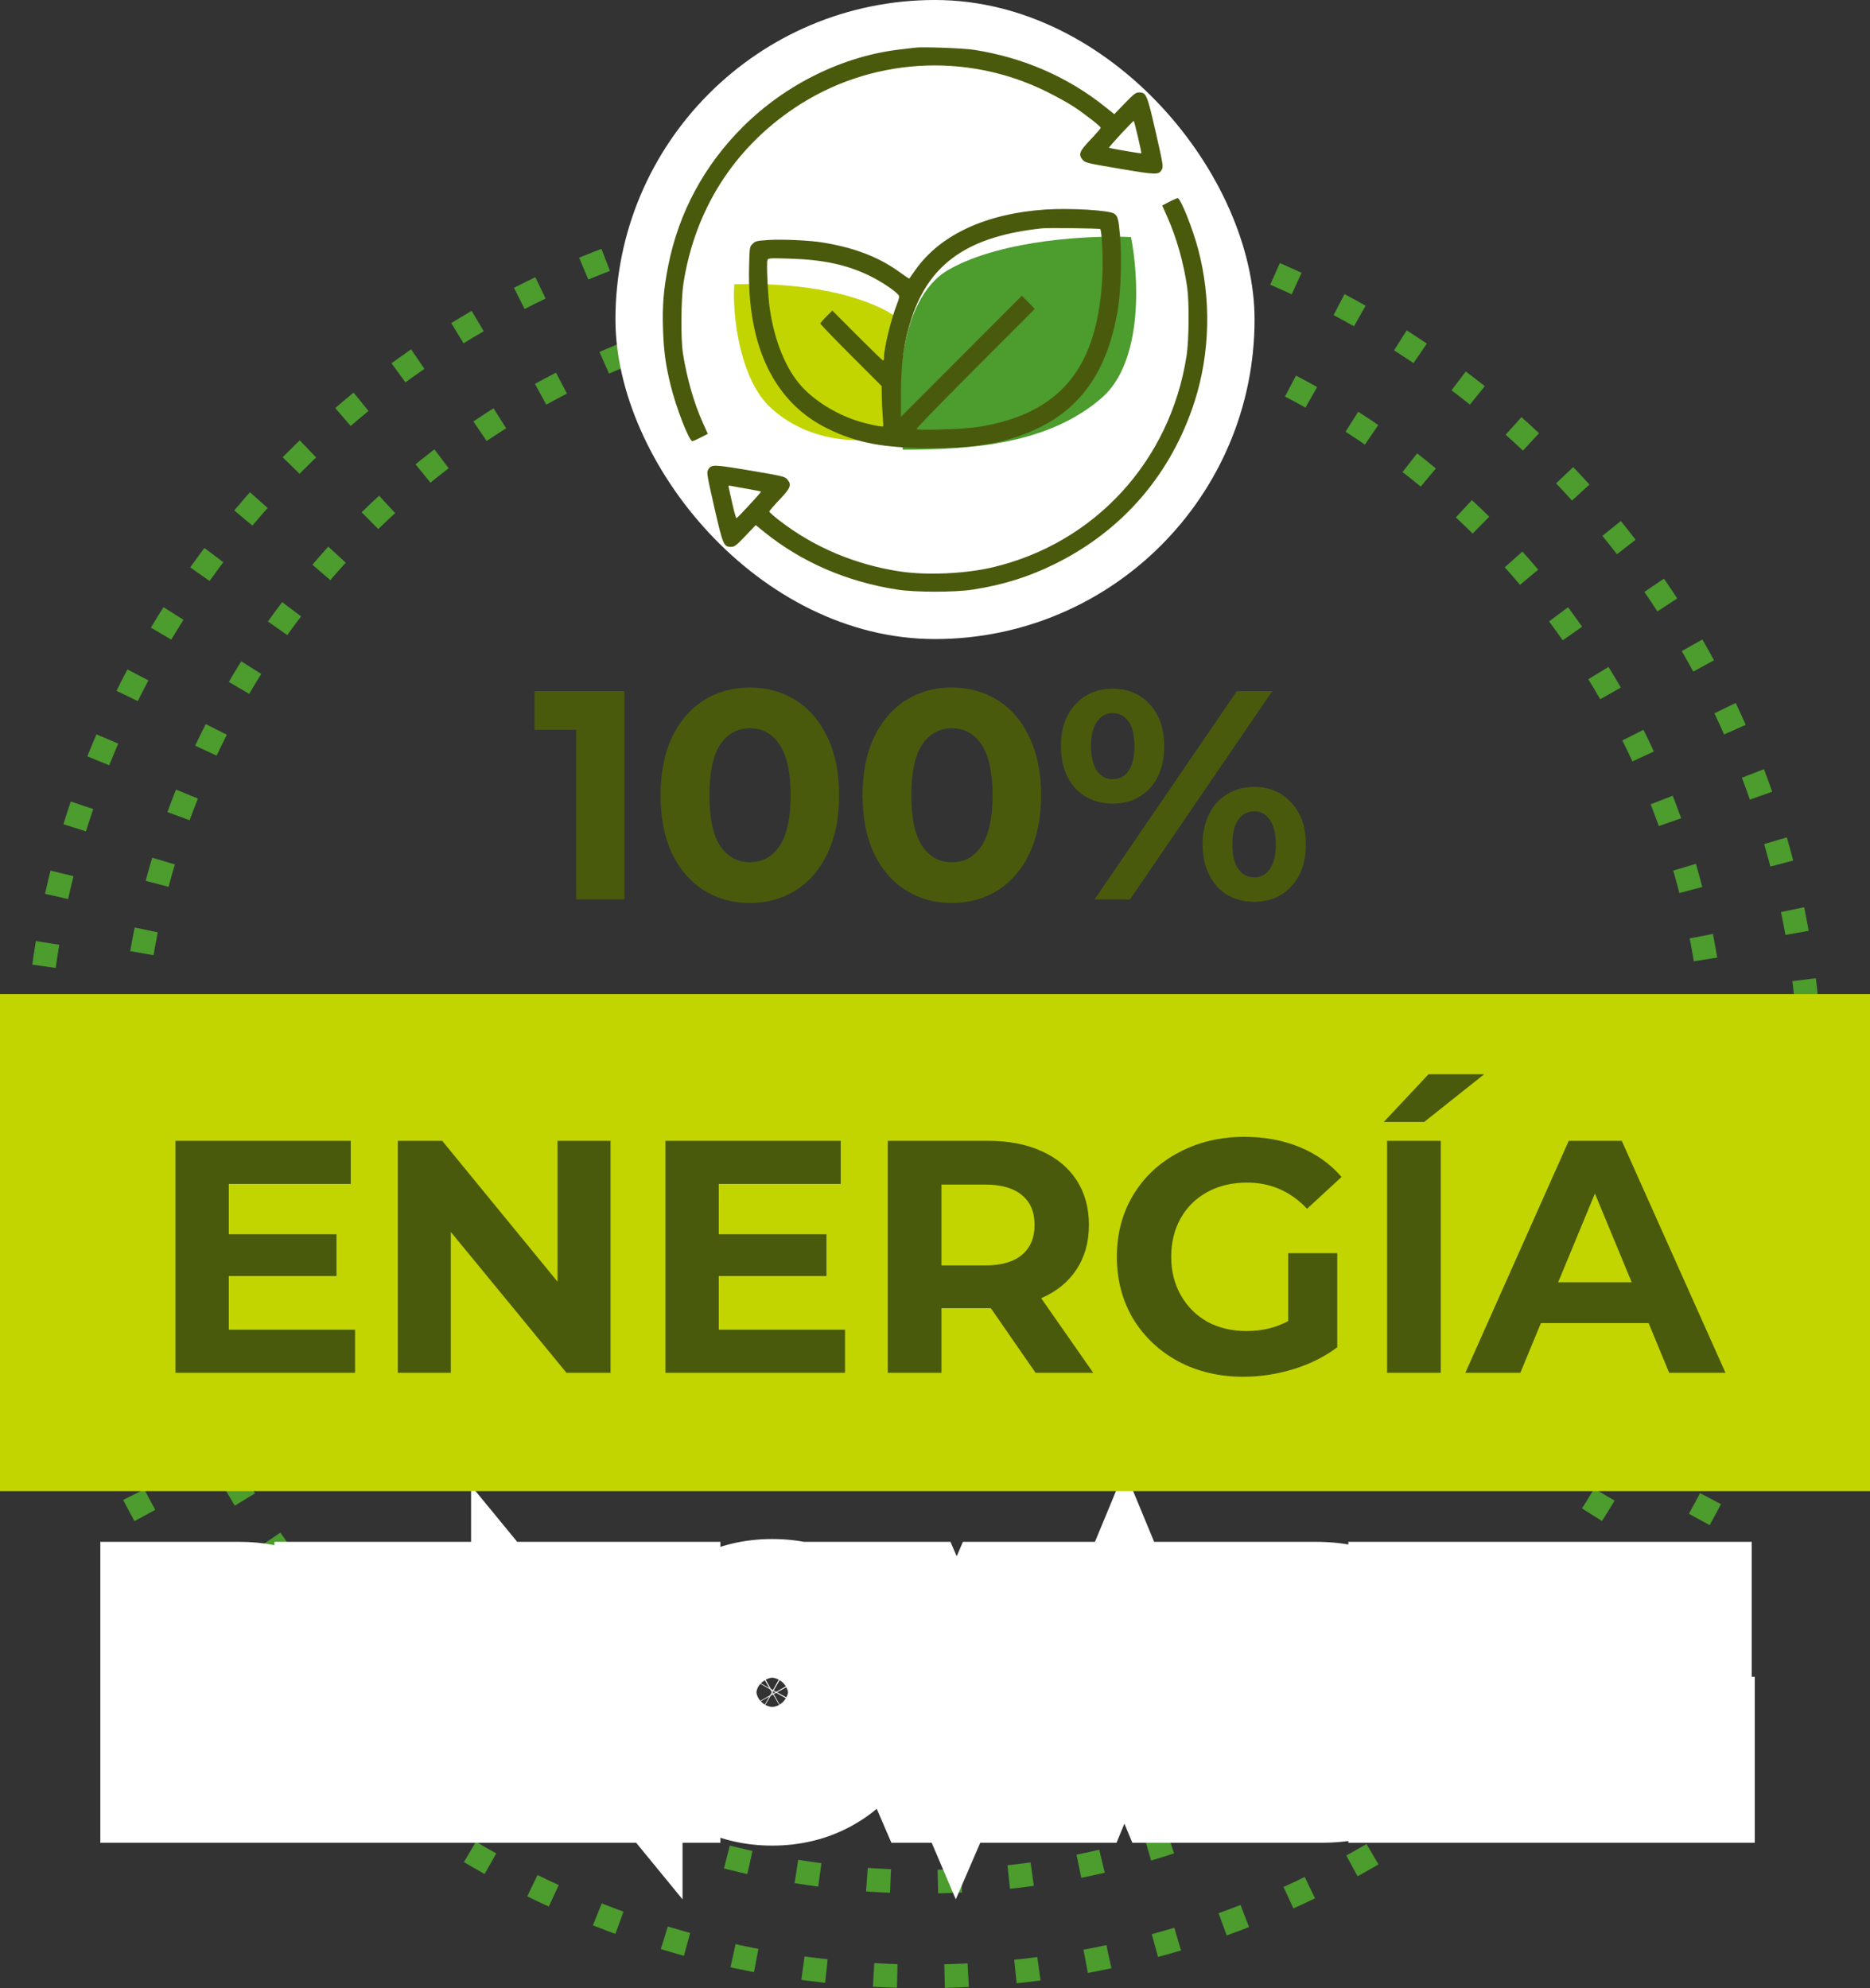 <svg width="79" height="84" viewBox="0 0 79 84" fill="none" xmlns="http://www.w3.org/2000/svg">
<rect x="0" y="0" width="79" height="84" fill="#333333" stroke="none"/>
<circle cx="39" cy="46" r="33.5" stroke="#4C9C2E" stroke-dasharray="1 2"/>
<circle cx="39" cy="46" r="37.5" stroke="#4C9C2E" stroke-dasharray="1 2"/>
<path d="M26.378 29.2V38H24.342V30.834H22.582V29.2H26.378ZM31.679 38.151C30.949 38.151 30.3 37.971 29.73 37.61C29.16 37.25 28.712 36.73 28.385 36.051C28.066 35.364 27.907 34.547 27.907 33.6C27.907 32.653 28.066 31.84 28.385 31.161C28.712 30.474 29.16 29.95 29.73 29.59C30.3 29.229 30.949 29.049 31.679 29.049C32.408 29.049 33.057 29.229 33.627 29.59C34.197 29.95 34.641 30.474 34.96 31.161C35.287 31.84 35.45 32.653 35.45 33.6C35.45 34.547 35.287 35.364 34.96 36.051C34.641 36.73 34.197 37.25 33.627 37.61C33.057 37.971 32.408 38.151 31.679 38.151ZM31.679 36.429C32.215 36.429 32.634 36.198 32.936 35.737C33.246 35.276 33.401 34.564 33.401 33.6C33.401 32.636 33.246 31.924 32.936 31.463C32.634 31.002 32.215 30.771 31.679 30.771C31.151 30.771 30.732 31.002 30.421 31.463C30.12 31.924 29.969 32.636 29.969 33.6C29.969 34.564 30.12 35.276 30.421 35.737C30.732 36.198 31.151 36.429 31.679 36.429ZM40.211 38.151C39.482 38.151 38.832 37.971 38.262 37.61C37.693 37.25 37.244 36.73 36.917 36.051C36.599 35.364 36.44 34.547 36.44 33.6C36.44 32.653 36.599 31.84 36.917 31.161C37.244 30.474 37.693 29.95 38.262 29.59C38.832 29.229 39.482 29.049 40.211 29.049C40.94 29.049 41.59 29.229 42.16 29.59C42.729 29.95 43.174 30.474 43.492 31.161C43.819 31.84 43.982 32.653 43.982 33.6C43.982 34.547 43.819 35.364 43.492 36.051C43.174 36.73 42.729 37.25 42.16 37.61C41.59 37.971 40.94 38.151 40.211 38.151ZM40.211 36.429C40.747 36.429 41.166 36.198 41.468 35.737C41.778 35.276 41.933 34.564 41.933 33.6C41.933 32.636 41.778 31.924 41.468 31.463C41.166 31.002 40.747 30.771 40.211 30.771C39.683 30.771 39.264 31.002 38.954 31.463C38.652 31.924 38.501 32.636 38.501 33.6C38.501 34.564 38.652 35.276 38.954 35.737C39.264 36.198 39.683 36.429 40.211 36.429ZM47.008 33.952C46.363 33.952 45.835 33.734 45.424 33.298C45.022 32.854 44.821 32.263 44.821 31.526C44.821 30.788 45.022 30.201 45.424 29.766C45.835 29.322 46.363 29.099 47.008 29.099C47.654 29.099 48.178 29.322 48.58 29.766C48.982 30.201 49.183 30.788 49.183 31.526C49.183 32.263 48.982 32.854 48.58 33.298C48.178 33.734 47.654 33.952 47.008 33.952ZM52.251 29.2H53.747L47.738 38H46.242L52.251 29.2ZM47.008 32.921C47.293 32.921 47.516 32.804 47.675 32.569C47.842 32.334 47.926 31.987 47.926 31.526C47.926 31.065 47.842 30.717 47.675 30.482C47.516 30.248 47.293 30.13 47.008 30.13C46.732 30.13 46.51 30.252 46.342 30.495C46.175 30.73 46.091 31.073 46.091 31.526C46.091 31.978 46.175 32.326 46.342 32.569C46.51 32.804 46.732 32.921 47.008 32.921ZM52.98 38.101C52.561 38.101 52.184 38.004 51.848 37.811C51.522 37.61 51.266 37.325 51.082 36.957C50.897 36.588 50.805 36.16 50.805 35.674C50.805 35.188 50.897 34.761 51.082 34.392C51.266 34.023 51.522 33.742 51.848 33.55C52.184 33.349 52.561 33.248 52.98 33.248C53.625 33.248 54.149 33.47 54.551 33.914C54.962 34.35 55.167 34.937 55.167 35.674C55.167 36.412 54.962 37.003 54.551 37.447C54.149 37.883 53.625 38.101 52.98 38.101ZM52.98 37.07C53.265 37.07 53.487 36.952 53.646 36.718C53.814 36.475 53.898 36.127 53.898 35.674C53.898 35.222 53.814 34.878 53.646 34.643C53.487 34.4 53.265 34.279 52.98 34.279C52.703 34.279 52.481 34.396 52.314 34.631C52.146 34.865 52.062 35.213 52.062 35.674C52.062 36.135 52.146 36.483 52.314 36.718C52.481 36.952 52.703 37.07 52.98 37.07Z" fill="#4A5A0D"/>
<path d="M11.556 75L10.206 73.05H10.126H8.716V75H7.096V68H10.126C10.746 68 11.282 68.103 11.736 68.31C12.196 68.517 12.549 68.81 12.796 69.19C13.042 69.57 13.166 70.02 13.166 70.54C13.166 71.06 13.039 71.51 12.786 71.89C12.539 72.263 12.186 72.55 11.726 72.75L13.296 75H11.556ZM11.526 70.54C11.526 70.147 11.399 69.847 11.146 69.64C10.892 69.427 10.522 69.32 10.036 69.32H8.716V71.76H10.036C10.522 71.76 10.892 71.653 11.146 71.44C11.399 71.227 11.526 70.927 11.526 70.54ZM19.869 73.7V75H14.449V68H19.739V69.3H16.059V70.82H19.309V72.08H16.059V73.7H19.869ZM27.578 68V75H26.248L22.758 70.75V75H21.158V68H22.498L25.978 72.25V68H27.578ZM32.624 75.12C31.898 75.12 31.241 74.963 30.654 74.65C30.074 74.337 29.618 73.907 29.284 73.36C28.958 72.807 28.794 72.187 28.794 71.5C28.794 70.813 28.958 70.197 29.284 69.65C29.618 69.097 30.074 68.663 30.654 68.35C31.241 68.037 31.898 67.88 32.624 67.88C33.351 67.88 34.004 68.037 34.584 68.35C35.164 68.663 35.621 69.097 35.954 69.65C36.288 70.197 36.454 70.813 36.454 71.5C36.454 72.187 36.288 72.807 35.954 73.36C35.621 73.907 35.164 74.337 34.584 74.65C34.004 74.963 33.351 75.12 32.624 75.12ZM32.624 73.74C33.038 73.74 33.411 73.647 33.744 73.46C34.078 73.267 34.338 73 34.524 72.66C34.718 72.32 34.814 71.933 34.814 71.5C34.814 71.067 34.718 70.68 34.524 70.34C34.338 70 34.078 69.737 33.744 69.55C33.411 69.357 33.038 69.26 32.624 69.26C32.211 69.26 31.838 69.357 31.504 69.55C31.171 69.737 30.908 70 30.714 70.34C30.528 70.68 30.434 71.067 30.434 71.5C30.434 71.933 30.528 72.32 30.714 72.66C30.908 73 31.171 73.267 31.504 73.46C31.838 73.647 32.211 73.74 32.624 73.74ZM44.167 68L41.137 75H39.537L36.517 68H38.267L40.397 73L42.557 68H44.167ZM49.127 73.5H45.877L45.258 75H43.597L46.718 68H48.318L51.447 75H49.748L49.127 73.5ZM48.617 72.27L47.508 69.59L46.398 72.27H48.617ZM57.314 71.36C57.714 71.487 58.027 71.7 58.254 72C58.48 72.293 58.594 72.657 58.594 73.09C58.594 73.703 58.354 74.177 57.874 74.51C57.4 74.837 56.707 75 55.794 75H52.174V68H55.594C56.447 68 57.1 68.163 57.554 68.49C58.014 68.817 58.244 69.26 58.244 69.82C58.244 70.16 58.16 70.463 57.994 70.73C57.834 70.997 57.607 71.207 57.314 71.36ZM53.784 69.22V70.87H55.394C55.794 70.87 56.097 70.8 56.304 70.66C56.51 70.52 56.614 70.313 56.614 70.04C56.614 69.767 56.51 69.563 56.304 69.43C56.097 69.29 55.794 69.22 55.394 69.22H53.784ZM55.674 73.78C56.1 73.78 56.42 73.71 56.634 73.57C56.854 73.43 56.964 73.213 56.964 72.92C56.964 72.34 56.534 72.05 55.674 72.05H53.784V73.78H55.674ZM59.82 68H61.44V73.68H64.95V75H59.82V68ZM71.275 73.7V75H65.855V68H71.145V69.3H67.465V70.82H70.715V72.08H67.465V73.7H71.275Z" fill="#4A5A0D"/>
<path d="M11.556 75L9.207 76.626L10.059 77.857H11.556V75ZM10.206 73.05L12.555 71.424L11.703 70.193H10.206V73.05ZM8.716 73.05V70.193H5.858V73.05H8.716ZM8.716 75V77.857H11.573V75H8.716ZM7.096 75H4.238V77.857H7.096V75ZM7.096 68V65.143H4.238V68H7.096ZM11.736 68.31L10.55 70.91L10.558 70.913L10.565 70.916L11.736 68.31ZM12.786 71.89L10.408 70.305L10.402 70.315L12.786 71.89ZM11.726 72.75L10.586 70.13L7.385 71.522L9.383 74.385L11.726 72.75ZM13.296 75V77.857H18.773L15.639 73.365L13.296 75ZM11.146 69.64L9.305 71.826L9.322 71.84L9.34 71.854L11.146 69.64ZM8.716 69.32V66.463H5.858V69.32H8.716ZM8.716 71.76H5.858V74.617H8.716V71.76ZM11.146 71.44L12.986 73.626L12.986 73.626L11.146 71.44ZM13.905 73.374L12.555 71.424L7.856 74.676L9.207 76.626L13.905 73.374ZM10.206 70.193H10.126V75.907H10.206V70.193ZM10.126 70.193H8.716V75.907H10.126V70.193ZM5.858 73.05V75H11.573V73.05H5.858ZM8.716 72.143H7.096V77.857H8.716V72.143ZM9.953 75V68H4.238V75H9.953ZM7.096 70.857H10.126V65.143H7.096V70.857ZM10.126 70.857C10.434 70.857 10.549 70.909 10.55 70.91L12.921 65.71C12.016 65.298 11.057 65.143 10.126 65.143V70.857ZM10.565 70.916C10.582 70.924 10.561 70.917 10.521 70.883C10.479 70.848 10.435 70.801 10.399 70.746L15.192 67.634C14.613 66.743 13.809 66.109 12.906 65.704L10.565 70.916ZM10.399 70.746C10.357 70.681 10.331 70.618 10.318 70.568C10.305 70.52 10.309 70.506 10.309 70.54H16.023C16.023 69.552 15.782 68.543 15.192 67.634L10.399 70.746ZM10.309 70.54C10.309 70.567 10.305 70.547 10.32 70.493C10.336 70.437 10.365 70.37 10.408 70.305L15.163 73.475C15.771 72.563 16.023 71.543 16.023 70.54H10.309ZM10.402 70.315C10.442 70.254 10.49 70.203 10.536 70.166C10.579 70.131 10.603 70.123 10.586 70.13L12.865 75.37C13.769 74.977 14.582 74.354 15.169 73.465L10.402 70.315ZM9.383 74.385L10.953 76.635L15.639 73.365L14.069 71.115L9.383 74.385ZM13.296 72.143H11.556V77.857H13.296V72.143ZM14.383 70.54C14.383 69.481 14.007 68.287 12.952 67.426L9.34 71.854C9.107 71.664 8.917 71.412 8.798 71.131C8.686 70.865 8.668 70.647 8.668 70.54H14.383ZM12.986 67.454C12.023 66.644 10.888 66.463 10.036 66.463V72.177C10.156 72.177 9.761 72.21 9.305 71.826L12.986 67.454ZM10.036 66.463H8.716V72.177H10.036V66.463ZM5.858 69.32V71.76H11.573V69.32H5.858ZM8.716 74.617H10.036V68.903H8.716V74.617ZM10.036 74.617C10.888 74.617 12.023 74.436 12.986 73.626L9.305 69.254C9.761 68.87 10.156 68.903 10.036 68.903V74.617ZM12.986 73.626C13.995 72.776 14.383 71.613 14.383 70.54H8.668C8.668 70.422 8.688 70.205 8.798 69.944C8.914 69.671 9.093 69.433 9.305 69.254L12.986 73.626ZM19.869 73.7H22.726V70.843H19.869V73.7ZM19.869 75V77.857H22.726V75H19.869ZM14.449 75H11.592V77.857H14.449V75ZM14.449 68V65.143H11.592V68H14.449ZM19.739 68H22.596V65.143H19.739V68ZM19.739 69.3V72.157H22.596V69.3H19.739ZM16.059 69.3V66.443H13.202V69.3H16.059ZM16.059 70.82H13.202V73.677H16.059V70.82ZM19.309 70.82H22.166V67.963H19.309V70.82ZM19.309 72.08V74.937H22.166V72.08H19.309ZM16.059 72.08V69.223H13.202V72.08H16.059ZM16.059 73.7H13.202V76.557H16.059V73.7ZM17.012 73.7V75H22.726V73.7H17.012ZM19.869 72.143H14.449V77.857H19.869V72.143ZM17.306 75V68H11.592V75H17.306ZM14.449 70.857H19.739V65.143H14.449V70.857ZM16.882 68V69.3H22.596V68H16.882ZM19.739 66.443H16.059V72.157H19.739V66.443ZM13.202 69.3V70.82H18.916V69.3H13.202ZM16.059 73.677H19.309V67.963H16.059V73.677ZM16.452 70.82V72.08H22.166V70.82H16.452ZM19.309 69.223H16.059V74.937H19.309V69.223ZM13.202 72.08V73.7H18.916V72.08H13.202ZM16.059 76.557H19.869V70.843H16.059V76.557ZM27.578 68H30.435V65.143H27.578V68ZM27.578 75V77.857H30.435V75H27.578ZM26.248 75L24.04 76.813L24.897 77.857H26.248V75ZM22.758 70.75L24.966 68.937L19.901 62.769V70.75H22.758ZM22.758 75V77.857H25.615V75H22.758ZM21.158 75H18.301V77.857H21.158V75ZM21.158 68V65.143H18.301V68H21.158ZM22.498 68L24.709 66.19L23.851 65.143H22.498V68ZM25.978 72.25L23.767 74.06L28.835 80.249V72.25H25.978ZM25.978 68V65.143H23.121V68H25.978ZM24.721 68V75H30.435V68H24.721ZM27.578 72.143H26.248V77.857H27.578V72.143ZM28.456 73.187L24.966 68.937L20.55 72.563L24.04 76.813L28.456 73.187ZM19.901 70.75V75H25.615V70.75H19.901ZM22.758 72.143H21.158V77.857H22.758V72.143ZM24.015 75V68H18.301V75H24.015ZM21.158 70.857H22.498V65.143H21.158V70.857ZM20.288 69.81L23.767 74.06L28.189 70.44L24.709 66.19L20.288 69.81ZM28.835 72.25V68H23.121V72.25H28.835ZM25.978 70.857H27.578V65.143H25.978V70.857ZM30.654 74.65L29.296 77.164L29.308 77.17L30.654 74.65ZM29.284 73.36L26.824 74.812L26.834 74.83L26.845 74.847L29.284 73.36ZM29.284 69.65L26.837 68.176L26.832 68.184L29.284 69.65ZM30.654 68.35L29.308 65.83L29.296 65.836L30.654 68.35ZM35.954 69.65L33.507 71.124L33.511 71.131L33.515 71.137L35.954 69.65ZM35.954 73.36L38.394 74.847L38.398 74.841L38.402 74.834L35.954 73.36ZM34.584 74.65L35.942 77.164L34.584 74.65ZM33.744 73.46L35.14 75.953L35.159 75.942L35.178 75.931L33.744 73.46ZM34.524 72.66L32.041 71.248L32.03 71.266L32.02 71.285L34.524 72.66ZM34.524 70.34L32.02 71.715L32.03 71.734L32.041 71.752L34.524 70.34ZM33.744 69.55L32.311 72.022L32.33 72.032L32.348 72.043L33.744 69.55ZM31.504 69.55L32.9 72.043L32.919 72.032L32.938 72.022L31.504 69.55ZM30.714 70.34L28.231 68.928L28.22 68.946L28.21 68.965L30.714 70.34ZM30.714 72.66L28.21 74.035L28.22 74.054L28.231 74.072L30.714 72.66ZM31.504 73.46L30.071 75.931L30.09 75.942L30.108 75.953L31.504 73.46ZM32.624 72.263C32.323 72.263 32.135 72.202 32 72.13L29.308 77.17C30.347 77.725 31.473 77.977 32.624 77.977V72.263ZM32.012 72.136C31.863 72.056 31.786 71.974 31.724 71.873L26.845 74.847C27.45 75.839 28.285 76.618 29.296 77.164L32.012 72.136ZM31.745 71.907C31.696 71.824 31.651 71.712 31.651 71.5H25.937C25.937 72.661 26.22 73.789 26.824 74.812L31.745 71.907ZM31.651 71.5C31.651 71.288 31.696 71.185 31.737 71.116L26.832 68.184C26.22 69.209 25.937 70.339 25.937 71.5H31.651ZM31.732 71.124C31.796 71.018 31.872 70.939 32.012 70.864L29.296 65.836C28.276 66.387 27.439 67.175 26.837 68.176L31.732 71.124ZM32 70.87C32.135 70.798 32.323 70.737 32.624 70.737V65.023C31.473 65.023 30.347 65.275 29.308 65.83L32 70.87ZM32.624 70.737C32.926 70.737 33.105 70.798 33.226 70.864L35.942 65.836C34.904 65.275 33.776 65.023 32.624 65.023V70.737ZM33.226 70.864C33.366 70.939 33.443 71.018 33.507 71.124L38.402 68.176C37.799 67.175 36.962 66.387 35.942 65.836L33.226 70.864ZM33.515 71.137C33.555 71.204 33.597 71.299 33.597 71.5H39.311C39.311 70.328 39.02 69.19 38.394 68.162L33.515 71.137ZM33.597 71.5C33.597 71.701 33.555 71.806 33.507 71.886L38.402 74.834C39.02 73.808 39.311 72.672 39.311 71.5H33.597ZM33.515 71.873C33.453 71.974 33.375 72.056 33.226 72.136L35.942 77.164C36.953 76.618 37.789 75.839 38.394 74.847L33.515 71.873ZM33.226 72.136C33.105 72.202 32.926 72.263 32.624 72.263V77.977C33.776 77.977 34.904 77.725 35.942 77.164L33.226 72.136ZM32.624 76.597C33.485 76.597 34.346 76.398 35.14 75.953L32.348 70.967C32.404 70.936 32.464 70.912 32.521 70.898C32.577 70.884 32.614 70.883 32.624 70.883V76.597ZM35.178 75.931C35.964 75.475 36.593 74.828 37.029 74.035L32.02 71.285C32.045 71.238 32.086 71.18 32.144 71.12C32.201 71.061 32.261 71.018 32.311 70.989L35.178 75.931ZM37.008 74.072C37.472 73.257 37.671 72.374 37.671 71.5H31.957C31.957 71.503 31.957 71.474 31.97 71.422C31.983 71.368 32.007 71.308 32.041 71.248L37.008 74.072ZM37.671 71.5C37.671 70.626 37.472 69.743 37.008 68.928L32.041 71.752C32.007 71.692 31.983 71.632 31.97 71.578C31.957 71.526 31.957 71.497 31.957 71.5H37.671ZM37.029 68.965C36.589 68.163 35.948 67.509 35.14 67.057L32.348 72.043C32.288 72.009 32.221 71.96 32.156 71.895C32.092 71.83 32.047 71.765 32.02 71.715L37.029 68.965ZM35.178 67.079C34.377 66.614 33.503 66.403 32.624 66.403V72.117C32.607 72.117 32.562 72.115 32.498 72.098C32.434 72.082 32.369 72.055 32.311 72.022L35.178 67.079ZM32.624 66.403C31.745 66.403 30.871 66.614 30.071 67.079L32.938 72.022C32.88 72.055 32.815 72.082 32.751 72.098C32.687 72.115 32.642 72.117 32.624 72.117V66.403ZM30.108 67.057C29.309 67.504 28.675 68.147 28.231 68.928L33.198 71.752C33.175 71.794 33.135 71.85 33.077 71.908C33.019 71.966 32.956 72.011 32.9 72.043L30.108 67.057ZM28.21 68.965C27.766 69.774 27.577 70.643 27.577 71.5H33.291C33.291 71.489 33.292 71.511 33.282 71.555C33.27 71.602 33.25 71.658 33.219 71.715L28.21 68.965ZM27.577 71.5C27.577 72.357 27.766 73.226 28.21 74.035L33.219 71.285C33.25 71.342 33.27 71.398 33.282 71.445C33.292 71.489 33.291 71.511 33.291 71.5H27.577ZM28.231 74.072C28.67 74.845 29.293 75.48 30.071 75.931L32.938 70.989C32.984 71.016 33.038 71.055 33.09 71.107C33.141 71.16 33.176 71.21 33.198 71.248L28.231 74.072ZM30.108 75.953C30.903 76.398 31.763 76.597 32.624 76.597V70.883C32.634 70.883 32.671 70.884 32.727 70.898C32.785 70.912 32.844 70.936 32.9 70.967L30.108 75.953ZM44.167 68L46.789 69.135L48.517 65.143H44.167V68ZM41.137 75V77.857H43.014L43.76 76.135L41.137 75ZM39.537 75L36.914 76.132L37.658 77.857H39.537V75ZM36.517 68V65.143H32.173L33.894 69.132L36.517 68ZM38.267 68L40.896 66.88L40.156 65.143H38.267V68ZM40.397 73L37.769 74.12L40.379 80.247L43.02 74.133L40.397 73ZM42.557 68V65.143H40.679L39.935 66.867L42.557 68ZM41.545 66.865L38.515 73.865L43.76 76.135L46.789 69.135L41.545 66.865ZM41.137 72.143H39.537V77.857H41.137V72.143ZM42.161 73.868L39.141 66.868L33.894 69.132L36.914 76.132L42.161 73.868ZM36.517 70.857H38.267V65.143H36.517V70.857ZM35.639 69.12L37.769 74.12L43.026 71.88L40.896 66.88L35.639 69.12ZM43.02 74.133L45.18 69.133L39.935 66.867L37.775 71.867L43.02 74.133ZM42.557 70.857H44.167V65.143H42.557V70.857ZM49.127 73.5L51.768 72.409L51.038 70.643H49.127V73.5ZM45.877 73.5V70.643H43.967L43.237 72.409L45.877 73.5ZM45.258 75V77.857H47.168L47.898 76.091L45.258 75ZM43.597 75L40.988 73.837L39.196 77.857H43.597V75ZM46.718 68V65.143H44.863L44.108 66.837L46.718 68ZM48.318 68L50.926 66.834L50.17 65.143H48.318V68ZM51.447 75V77.857H55.855L54.056 73.834L51.447 75ZM49.748 75L47.107 76.091L47.837 77.857H49.748V75ZM48.617 72.27V75.127H52.893L51.257 71.177L48.617 72.27ZM47.508 69.59L50.147 68.497L47.508 62.123L44.868 68.497L47.508 69.59ZM46.398 72.27L43.758 71.177L42.122 75.127H46.398V72.27ZM49.127 70.643H45.877V76.357H49.127V70.643ZM43.237 72.409L42.617 73.909L47.898 76.091L48.518 74.591L43.237 72.409ZM45.258 72.143H43.597V77.857H45.258V72.143ZM46.207 76.163L49.327 69.163L44.108 66.837L40.988 73.837L46.207 76.163ZM46.718 70.857H48.318V65.143H46.718V70.857ZM45.709 69.166L48.839 76.166L54.056 73.834L50.926 66.834L45.709 69.166ZM51.447 72.143H49.748V77.857H51.447V72.143ZM52.388 73.909L51.768 72.409L46.487 74.591L47.107 76.091L52.388 73.909ZM51.257 71.177L50.147 68.497L44.868 70.683L45.978 73.363L51.257 71.177ZM44.868 68.497L43.758 71.177L49.037 73.363L50.147 70.683L44.868 68.497ZM46.398 75.127H48.617V69.413H46.398V75.127ZM57.314 71.36L55.99 68.828L49.903 72.01L56.451 74.084L57.314 71.36ZM58.254 72L55.974 73.722L55.983 73.735L55.993 73.747L58.254 72ZM57.874 74.51L59.497 76.862L59.504 76.857L57.874 74.51ZM52.174 75H49.317V77.857H52.174V75ZM52.174 68V65.143H49.317V68H52.174ZM57.554 68.49L55.883 70.808L55.891 70.814L55.9 70.82L57.554 68.49ZM57.994 70.73L55.571 69.216L55.557 69.238L55.544 69.26L57.994 70.73ZM53.784 69.22V66.363H50.927V69.22H53.784ZM53.784 70.87H50.927V73.727H53.784V70.87ZM56.304 69.43L54.701 71.796L54.728 71.814L54.755 71.831L56.304 69.43ZM56.634 73.57L55.1 71.159L55.083 71.17L55.066 71.181L56.634 73.57ZM53.784 72.05V69.193H50.927V72.05H53.784ZM53.784 73.78H50.927V76.637H53.784V73.78ZM56.451 74.084C56.414 74.072 56.337 74.042 56.241 73.977C56.142 73.91 56.05 73.823 55.974 73.722L60.533 70.278C59.909 69.451 59.073 68.92 58.176 68.636L56.451 74.084ZM55.993 73.747C55.893 73.618 55.823 73.477 55.781 73.343C55.741 73.214 55.737 73.123 55.737 73.09H61.451C61.451 72.135 61.191 71.128 60.515 70.253L55.993 73.747ZM55.737 73.09C55.737 73.018 55.753 72.835 55.865 72.613C55.981 72.386 56.135 72.239 56.244 72.163L59.504 76.857C60.796 75.959 61.451 74.584 61.451 73.09H55.737ZM56.251 72.159C56.368 72.078 56.424 72.078 56.344 72.097C56.262 72.116 56.088 72.143 55.794 72.143V77.857C56.973 77.857 58.34 77.659 59.497 76.862L56.251 72.159ZM55.794 72.143H52.174V77.857H55.794V72.143ZM55.031 75V68H49.317V75H55.031ZM52.174 70.857H55.594V65.143H52.174V70.857ZM55.594 70.857C55.846 70.857 55.982 70.882 56.031 70.894C56.076 70.906 56.004 70.895 55.883 70.808L59.224 66.172C58.089 65.354 56.75 65.143 55.594 65.143V70.857ZM55.9 70.82C55.808 70.754 55.655 70.615 55.535 70.383C55.415 70.151 55.387 69.942 55.387 69.82H61.101C61.101 68.326 60.416 67.018 59.208 66.16L55.9 70.82ZM55.387 69.82C55.387 69.755 55.395 69.66 55.426 69.546C55.458 69.43 55.507 69.317 55.571 69.216L60.417 72.244C60.89 71.487 61.101 70.65 61.101 69.82H55.387ZM55.544 69.26C55.602 69.163 55.676 69.071 55.762 68.992C55.847 68.913 55.928 68.86 55.99 68.828L58.637 73.892C59.365 73.511 59.996 72.947 60.444 72.2L55.544 69.26ZM50.927 69.22V70.87H56.641V69.22H50.927ZM53.784 73.727H55.394V68.013H53.784V73.727ZM55.394 73.727C56.05 73.727 57.02 73.626 57.906 73.025L54.701 68.294C54.952 68.125 55.169 68.059 55.279 68.034C55.388 68.008 55.435 68.013 55.394 68.013V73.727ZM57.906 73.025C58.981 72.297 59.471 71.155 59.471 70.04H53.757C53.757 69.814 53.801 69.482 53.981 69.122C54.166 68.752 54.432 68.477 54.701 68.294L57.906 73.025ZM59.471 70.04C59.471 68.924 58.977 67.754 57.853 67.029L54.755 71.831C54.468 71.646 54.184 71.361 53.989 70.977C53.8 70.606 53.757 70.265 53.757 70.04H59.471ZM57.906 67.064C57.02 66.464 56.05 66.363 55.394 66.363V72.077C55.435 72.077 55.388 72.082 55.279 72.056C55.169 72.031 54.952 71.965 54.701 71.796L57.906 67.064ZM55.394 66.363H53.784V72.077H55.394V66.363ZM55.674 76.637C56.322 76.637 57.304 76.547 58.201 75.959L55.066 71.181C55.321 71.014 55.535 70.956 55.623 70.936C55.713 70.917 55.74 70.923 55.674 70.923V76.637ZM58.168 75.981C59.327 75.243 59.821 74.046 59.821 72.92H54.107C54.107 72.709 54.147 72.376 54.334 72.009C54.527 71.628 54.811 71.344 55.1 71.159L58.168 75.981ZM59.821 72.92C59.821 71.812 59.344 70.644 58.239 69.899C57.333 69.288 56.335 69.193 55.674 69.193V74.907C55.872 74.907 55.519 74.957 55.044 74.636C54.769 74.451 54.503 74.172 54.322 73.805C54.147 73.451 54.107 73.129 54.107 72.92H59.821ZM55.674 69.193H53.784V74.907H55.674V69.193ZM50.927 72.05V73.78H56.641V72.05H50.927ZM53.784 76.637H55.674V70.923H53.784V76.637ZM59.82 68V65.143H56.963V68H59.82ZM61.44 68H64.297V65.143H61.44V68ZM61.44 73.68H58.583V76.537H61.44V73.68ZM64.95 73.68H67.807V70.823H64.95V73.68ZM64.95 75V77.857H67.807V75H64.95ZM59.82 75H56.963V77.857H59.82V75ZM59.82 70.857H61.44V65.143H59.82V70.857ZM58.583 68V73.68H64.297V68H58.583ZM61.44 76.537H64.95V70.823H61.44V76.537ZM62.093 73.68V75H67.807V73.68H62.093ZM64.95 72.143H59.82V77.857H64.95V72.143ZM62.677 75V68H56.963V75H62.677ZM71.275 73.7H74.132V70.843H71.275V73.7ZM71.275 75V77.857H74.132V75H71.275ZM65.855 75H62.998V77.857H65.855V75ZM65.855 68V65.143H62.998V68H65.855ZM71.145 68H74.002V65.143H71.145V68ZM71.145 69.3V72.157H74.002V69.3H71.145ZM67.465 69.3V66.443H64.608V69.3H67.465ZM67.465 70.82H64.608V73.677H67.465V70.82ZM70.715 70.82H73.573V67.963H70.715V70.82ZM70.715 72.08V74.937H73.573V72.08H70.715ZM67.465 72.08V69.223H64.608V72.08H67.465ZM67.465 73.7H64.608V76.557H67.465V73.7ZM68.418 73.7V75H74.132V73.7H68.418ZM71.275 72.143H65.855V77.857H71.275V72.143ZM68.713 75V68H62.998V75H68.713ZM65.855 70.857H71.145V65.143H65.855V70.857ZM68.288 68V69.3H74.002V68H68.288ZM71.145 66.443H67.465V72.157H71.145V66.443ZM64.608 69.3V70.82H70.323V69.3H64.608ZM67.465 73.677H70.715V67.963H67.465V73.677ZM67.858 70.82V72.08H73.573V70.82H67.858ZM70.715 69.223H67.465V74.937H70.715V69.223ZM64.608 72.08V73.7H70.323V72.08H64.608ZM67.465 76.557H71.275V70.843H67.465V76.557Z" fill="white"/>
<rect width="79" height="21" transform="translate(0 42)" fill="#C2D500"/>
<path d="M15 56.18V58H7.412V48.2H14.818V50.02H9.666V52.148H14.216V53.912H9.666V56.18H15ZM25.793 48.2V58H23.931L19.045 52.05V58H16.805V48.2H18.681L23.553 54.15V48.2H25.793ZM35.699 56.18V58H28.111V48.2H35.517V50.02H30.365V52.148H34.915V53.912H30.365V56.18H35.699ZM43.748 58L41.858 55.27H41.746H39.772V58H37.504V48.2H41.746C42.614 48.2 43.365 48.345 44 48.634C44.644 48.923 45.139 49.334 45.484 49.866C45.829 50.398 46.002 51.028 46.002 51.756C46.002 52.484 45.825 53.114 45.47 53.646C45.124 54.169 44.63 54.57 43.986 54.85L46.184 58H43.748ZM43.706 51.756C43.706 51.205 43.529 50.785 43.174 50.496C42.819 50.197 42.301 50.048 41.62 50.048H39.772V53.464H41.62C42.301 53.464 42.819 53.315 43.174 53.016C43.529 52.717 43.706 52.297 43.706 51.756ZM54.421 52.946H56.493V56.922C55.961 57.323 55.345 57.631 54.645 57.846C53.945 58.061 53.24 58.168 52.531 58.168C51.513 58.168 50.599 57.953 49.787 57.524C48.975 57.085 48.335 56.483 47.869 55.718C47.411 54.943 47.183 54.071 47.183 53.1C47.183 52.129 47.411 51.261 47.869 50.496C48.335 49.721 48.979 49.119 49.801 48.69C50.622 48.251 51.546 48.032 52.573 48.032C53.431 48.032 54.211 48.177 54.911 48.466C55.611 48.755 56.199 49.175 56.675 49.726L55.219 51.07C54.519 50.333 53.674 49.964 52.685 49.964C52.059 49.964 51.504 50.095 51.019 50.356C50.533 50.617 50.155 50.986 49.885 51.462C49.614 51.938 49.479 52.484 49.479 53.1C49.479 53.707 49.614 54.248 49.885 54.724C50.155 55.2 50.529 55.573 51.005 55.844C51.49 56.105 52.041 56.236 52.657 56.236C53.31 56.236 53.898 56.096 54.421 55.816V52.946ZM58.599 48.2H60.867V58H58.599V48.2ZM60.349 45.386H62.702L60.167 47.402H58.459L60.349 45.386ZM69.647 55.9H65.097L64.229 58H61.905L66.273 48.2H68.513L72.895 58H70.515L69.647 55.9ZM68.933 54.178L67.379 50.426L65.825 54.178H68.933Z" fill="#4A5A0D"/>
<rect x="26" width="27" height="27" rx="13.5" fill="white"/>
<path d="M40.107 11.377C37.827 12.653 37.844 16.991 38.138 19C41.144 19 44.306 18.742 46.535 16.819C48.318 15.28 48.107 11.643 47.779 10.016C46.172 9.938 42.388 10.101 40.107 11.377Z" fill="#4C9C2E"/>
<path d="M31.021 12.009C35.142 11.889 37.391 12.959 38 13.509C36.584 16.336 37.964 18.414 37.5 18.5C37.037 18.586 34.5 19 32.566 17.236C31.267 16.05 30.927 13.345 31.021 12.009Z" fill="#C2D500"/>
<path fill-rule="evenodd" clip-rule="evenodd" d="M38.661 2.014C38.582 2.025 38.312 2.057 38.062 2.085C35.624 2.359 33.193 3.553 31.372 5.37C29.749 6.99 28.68 8.977 28.235 11.201C28.035 12.199 27.976 12.902 28.009 13.888C28.04 14.836 28.119 15.417 28.334 16.289C28.57 17.242 29.115 18.643 29.249 18.639C29.284 18.637 29.445 18.567 29.607 18.483L29.902 18.329L29.695 17.869C29.318 17.033 29.02 15.994 28.85 14.921C28.756 14.326 28.769 12.638 28.873 11.971C29.358 8.862 30.996 6.28 33.576 4.555C36.741 2.439 40.81 2.18 44.226 3.877C44.619 4.073 45.114 4.346 45.325 4.484C45.818 4.806 46.5 5.337 46.5 5.399C46.5 5.426 46.306 5.651 46.068 5.901C45.592 6.401 45.544 6.529 45.745 6.761C45.845 6.877 45.95 6.901 47.31 7.13C48.876 7.394 48.954 7.395 49.085 7.161C49.151 7.043 49.133 6.932 48.824 5.578C48.46 3.986 48.426 3.906 48.12 3.906C47.983 3.905 47.903 3.967 47.518 4.365L47.073 4.824L46.707 4.529C45.128 3.258 43.233 2.431 41.154 2.106C40.698 2.035 38.967 1.971 38.661 2.014ZM47.349 5.667C47.065 5.973 46.841 6.232 46.852 6.242C46.875 6.266 48.196 6.493 48.214 6.477C48.237 6.456 47.921 5.106 47.894 5.108C47.879 5.11 47.633 5.361 47.349 5.667ZM49.393 8.528L49.099 8.682L49.312 9.162C49.708 10.051 50.004 11.101 50.153 12.137C50.244 12.778 50.23 14.368 50.128 15.031C49.439 19.471 46.259 22.943 41.945 23.967C40.785 24.242 39.144 24.316 38.014 24.143C36.128 23.856 34.385 23.119 32.937 21.999C32.697 21.814 32.5 21.64 32.5 21.613C32.5 21.585 32.694 21.359 32.932 21.11C33.408 20.61 33.456 20.481 33.255 20.25C33.155 20.134 33.05 20.109 31.69 19.88C30.124 19.617 30.046 19.615 29.915 19.849C29.848 19.968 29.867 20.078 30.176 21.433C30.542 23.032 30.573 23.105 30.886 23.105C31.031 23.105 31.102 23.051 31.489 22.645L31.927 22.186L32.298 22.486C33.866 23.754 35.799 24.588 37.918 24.912C38.681 25.029 40.318 25.029 41.082 24.913C42.367 24.716 43.463 24.374 44.582 23.819C47.449 22.397 49.493 20.011 50.472 16.946C51.121 14.915 51.173 12.625 50.62 10.538C50.38 9.633 49.872 8.368 49.751 8.372C49.716 8.373 49.555 8.444 49.393 8.528ZM44.198 8.851C41.663 9.014 39.712 9.918 38.662 11.418C38.533 11.602 38.422 11.761 38.415 11.77C38.409 11.78 38.223 11.657 38.004 11.497C37.126 10.858 36.082 10.458 34.733 10.242C34.181 10.154 33.025 10.102 32.462 10.14C31.965 10.174 31.91 10.187 31.793 10.303C31.668 10.429 31.667 10.439 31.646 11.27C31.563 14.629 32.712 17.004 34.953 18.104C36.21 18.721 37.338 18.933 39.339 18.931C40.994 18.929 41.986 18.792 43.067 18.416C45.441 17.591 46.743 15.923 47.222 13.097C47.352 12.333 47.397 10.825 47.317 9.956C47.249 9.229 47.221 9.125 47.065 9.023C46.849 8.883 45.223 8.786 44.198 8.851ZM44.031 9.647C40.943 9.97 39.291 11.099 38.52 13.416C38.186 14.419 38.063 15.299 38.062 16.673L38.062 17.609L40.615 15.052L43.169 12.496L43.444 12.773L43.718 13.051L41.204 15.567C39.822 16.951 38.703 18.104 38.718 18.128C38.761 18.197 40.738 18.131 41.298 18.043C44.826 17.485 46.417 15.524 46.576 11.537C46.603 10.858 46.546 9.744 46.481 9.679C46.449 9.647 44.302 9.619 44.031 9.647ZM32.422 10.984C32.372 11.115 32.44 12.512 32.524 13.074C32.727 14.436 33.212 15.611 33.867 16.328C34.418 16.932 35.286 17.474 36.168 17.766C36.582 17.904 37.279 18.054 37.31 18.013C37.319 18.002 37.309 17.799 37.29 17.561C37.271 17.323 37.253 16.945 37.251 16.721L37.247 16.312L35.952 15.017C35.24 14.305 34.658 13.699 34.658 13.672C34.658 13.645 34.771 13.51 34.91 13.372L35.163 13.122L36.216 14.178C36.796 14.758 37.286 15.233 37.306 15.233C37.326 15.233 37.343 15.182 37.343 15.119C37.343 14.722 37.632 13.518 37.879 12.888C37.993 12.595 38.006 12.522 37.955 12.461C37.799 12.272 37.223 11.889 36.743 11.655C35.78 11.184 34.777 10.969 33.352 10.927C32.526 10.902 32.452 10.907 32.422 10.984ZM30.788 20.615C30.802 20.678 30.874 20.994 30.947 21.318C31.02 21.642 31.095 21.901 31.113 21.893C31.175 21.868 32.171 20.791 32.15 20.77C32.139 20.759 31.884 20.707 31.584 20.656C31.284 20.605 30.976 20.549 30.9 20.532C30.773 20.505 30.764 20.512 30.788 20.615Z" fill="#4A5A0D"/>
</svg>
